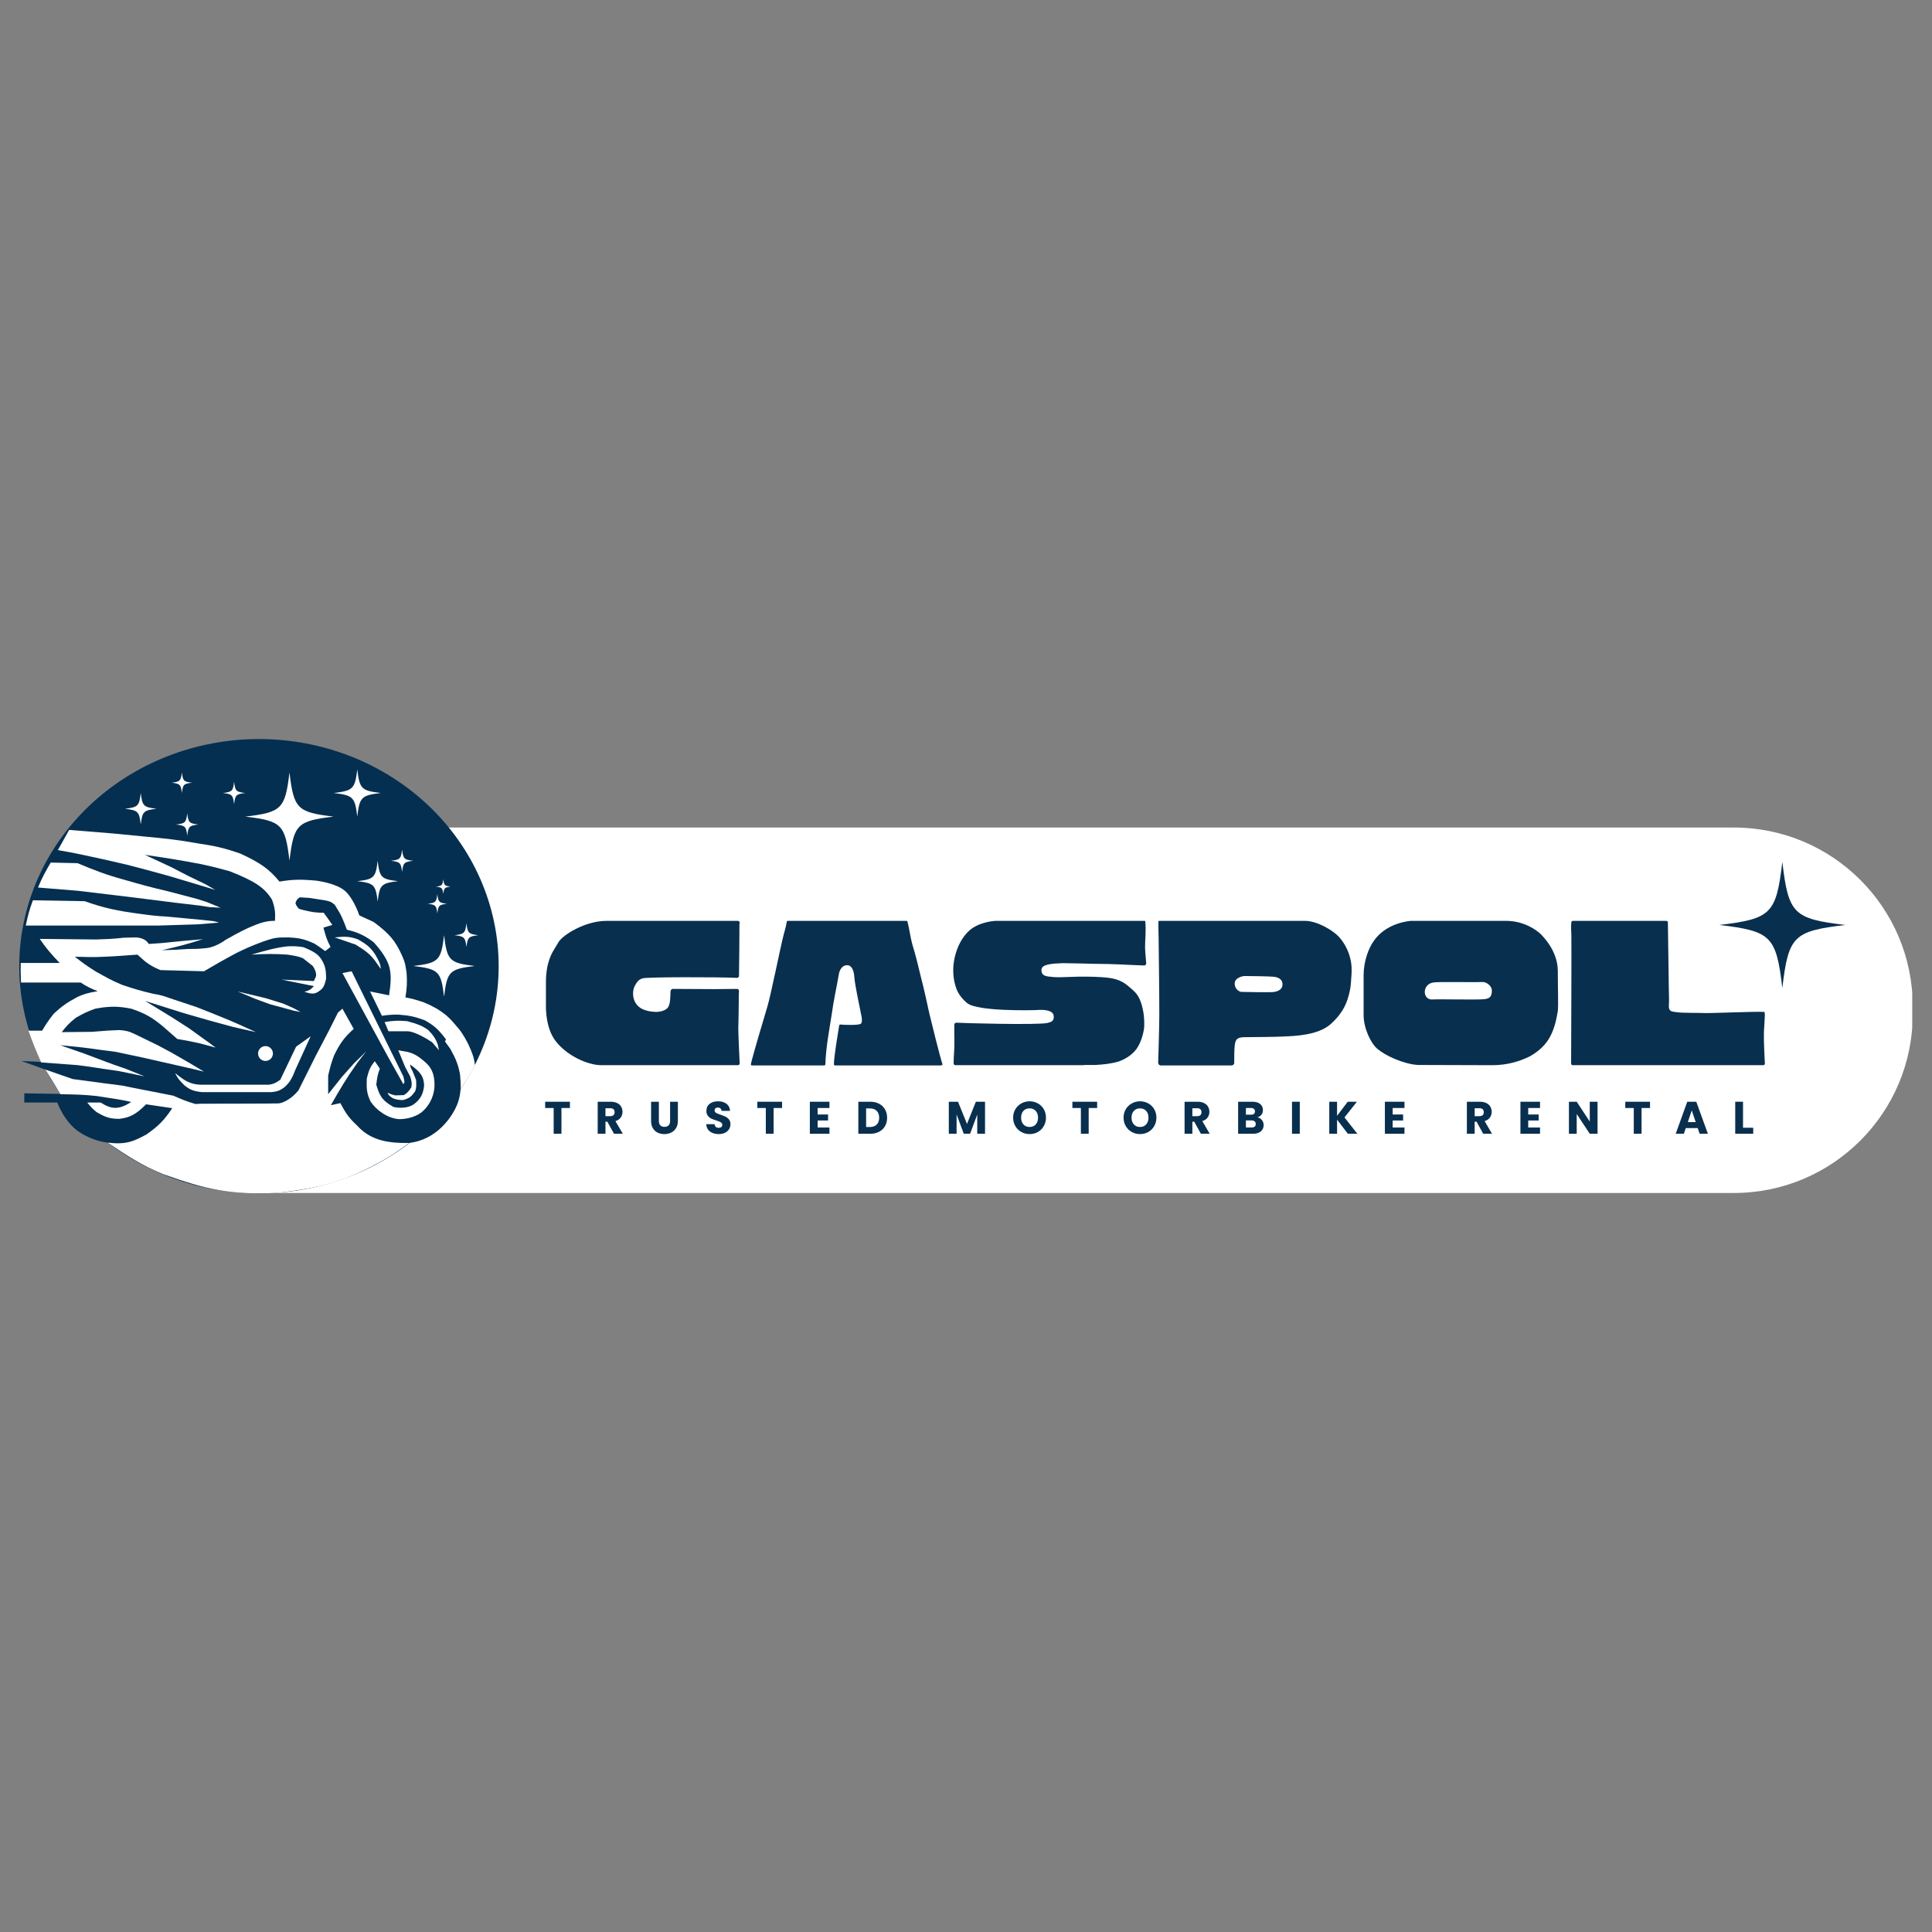 <svg xmlns="http://www.w3.org/2000/svg" xmlns:xlink="http://www.w3.org/1999/xlink" width="1080" zoomAndPan="magnify" viewBox="0 0 810 810" height="1080" preserveAspectRatio="xMidYMid meet" version="1.0"><rect x="0" y="0" width="810" height="810" fill="#808080" stroke="none"/><defs><g/><clipPath id="14d82f4680"><path d="M 43.449 346.949 L 802 346.949 L 802 500.16 L 43.449 500.16 Z M 43.449 346.949 " clip-rule="nonzero"/></clipPath><clipPath id="87d605954d"><path d="M 118.449 346.949 L 726.93 346.949 C 768.352 346.949 801.93 380.527 801.93 421.949 L 801.93 425.16 C 801.93 466.578 768.352 500.16 726.93 500.16 L 118.449 500.16 C 77.027 500.16 43.449 466.578 43.449 425.16 L 43.449 421.949 C 43.449 380.527 77.027 346.949 118.449 346.949 Z M 118.449 346.949 " clip-rule="nonzero"/></clipPath><clipPath id="98c9f9ea21"><path d="M 720.824 361.371 L 774 361.371 L 774 414.602 L 720.824 414.602 Z M 720.824 361.371 " clip-rule="nonzero"/></clipPath><clipPath id="228f39bdd1"><path d="M 8.07 309.84 L 209.07 309.84 L 209.07 500.34 L 8.07 500.34 Z M 8.07 309.84 " clip-rule="nonzero"/></clipPath><clipPath id="54b6543ca6"><path d="M 8.07 376 L 194 376 L 194 480 L 8.07 480 Z M 8.07 376 " clip-rule="nonzero"/></clipPath><clipPath id="ad25be12a8"><path d="M 8.07 347 L 200 347 L 200 457 L 8.07 457 Z M 8.07 347 " clip-rule="nonzero"/></clipPath><clipPath id="55b2fc3418"><path d="M 10 361 L 172 361 L 172 500.34 L 10 500.34 Z M 10 361 " clip-rule="nonzero"/></clipPath><clipPath id="ba7eea355f"><path d="M 102.844 323.844 L 139.594 323.844 L 139.594 360.594 L 102.844 360.594 Z M 102.844 323.844 " clip-rule="nonzero"/></clipPath><clipPath id="982cd69c9c"><path d="M 139.895 322.574 L 159.395 322.574 L 159.395 342.074 L 139.895 342.074 Z M 139.895 322.574 " clip-rule="nonzero"/></clipPath><clipPath id="a8573b8a94"><path d="M 52.41 332.473 L 65.91 332.473 L 65.91 345.973 L 52.41 345.973 Z M 52.41 332.473 " clip-rule="nonzero"/></clipPath><clipPath id="13753568a7"><path d="M 71.938 323.844 L 80.938 323.844 L 80.938 332.844 L 71.938 332.844 Z M 71.938 323.844 " clip-rule="nonzero"/></clipPath><clipPath id="47705065de"><path d="M 73.812 340.988 L 83.562 340.988 L 83.562 350.738 L 73.812 350.738 Z M 73.812 340.988 " clip-rule="nonzero"/></clipPath><clipPath id="1b5c82d9d7"><path d="M 93.449 327.773 L 103 327.773 L 103 337.523 L 93.449 337.523 Z M 93.449 327.773 " clip-rule="nonzero"/></clipPath><clipPath id="1e89b7162e"><path d="M 149.793 360.895 L 167 360.895 L 167 378 L 149.793 378 Z M 149.793 360.895 " clip-rule="nonzero"/></clipPath><clipPath id="b2e2accd0b"><path d="M 163.887 356.199 L 173.637 356.199 L 173.637 365.949 L 163.887 365.949 Z M 163.887 356.199 " clip-rule="nonzero"/></clipPath><clipPath id="7a76f5a6d3"><path d="M 179.312 374.859 L 187.562 374.859 L 187.562 383 L 179.312 383 Z M 179.312 374.859 " clip-rule="nonzero"/></clipPath><clipPath id="edcd6db9c0"><path d="M 182.715 368.598 L 188.715 368.598 L 188.715 374.598 L 182.715 374.598 Z M 182.715 368.598 " clip-rule="nonzero"/></clipPath><clipPath id="ecdaba1e2a"><path d="M 173.277 392.094 L 198.777 392.094 L 198.777 417.594 L 173.277 417.594 Z M 173.277 392.094 " clip-rule="nonzero"/></clipPath><clipPath id="c5246fc666"><path d="M 190.543 387.074 L 200.293 387.074 L 200.293 396.824 L 190.543 396.824 Z M 190.543 387.074 " clip-rule="nonzero"/></clipPath></defs><g clip-path="url(#14d82f4680)"><g clip-path="url(#87d605954d)"><path fill="#ffffff" d="M 43.449 346.949 L 801.715 346.949 L 801.715 500.16 L 43.449 500.16 Z M 43.449 346.949 " fill-opacity="1" fill-rule="nonzero"/></g></g><g fill="#092f4e" fill-opacity="1"><g transform="translate(226.476, 446.589)"><g><path d="M 83.059 -15.223 C 83.152 -20.234 83.25 -22.258 83.25 -27.27 C 83.25 -28.52 83.25 -29.871 83.348 -31.219 C 83.348 -31.605 82.961 -31.988 82.48 -31.988 C 82.191 -31.988 76.023 -31.895 73.23 -31.895 C 70.723 -31.895 55.887 -31.988 55.5 -31.988 C 54.73 -31.797 54.633 -31.121 54.633 -30.641 C 54.535 -28.715 54.633 -25.535 53.477 -24.09 C 52.801 -23.316 51.164 -22.258 48.176 -22.355 C 44.613 -22.547 40.949 -23.512 39.504 -27.074 C 38.734 -28.906 38.734 -31.316 39.602 -33.145 C 40.469 -34.785 41.238 -35.941 42.973 -36.422 C 44.902 -37 74.387 -37 82.574 -36.613 C 82.961 -36.613 83.348 -37 83.348 -37.387 C 83.441 -44.707 83.539 -51.934 83.539 -59.16 C 83.539 -59.258 83.637 -59.355 83.637 -59.449 L 83.637 -59.738 C 83.637 -60.223 83.25 -60.512 82.77 -60.512 L 27.941 -60.512 C 27.848 -60.512 27.848 -60.512 27.848 -60.512 C 18.691 -60.512 9.441 -54.535 7.707 -51.645 C 5.59 -47.984 4.527 -46.926 3.371 -42.781 C 2.891 -41.336 2.41 -38.059 2.41 -35.168 L 2.41 -23.895 C 2.41 -23.801 2.41 -23.801 2.41 -23.703 C 2.504 -23.027 2.41 -15.707 6.262 -10.406 C 10.793 -4.238 19.656 0 25.727 0 L 82.863 0 C 83.25 0 83.637 -0.289 83.637 -0.77 C 83.637 -0.77 83.059 -12.816 83.059 -15.223 Z M 83.059 -15.223 "/></g></g></g><g fill="#092f4e" fill-opacity="1"><g transform="translate(312.903, 446.589)"><g><path d="M 81.805 0 C 82.094 0 82.383 -0.289 82.191 -0.578 C 81.418 -2.602 77.371 -18.887 76.793 -21.391 C 75.637 -26.594 74.578 -31.699 73.23 -36.809 C 71.977 -42.012 71.109 -45.672 69.566 -50.777 C 68.797 -53.477 68.316 -57.426 67.543 -60.223 C 67.543 -60.414 67.352 -60.512 67.16 -60.512 L 17.441 -60.512 C 17.152 -60.512 16.957 -60.414 16.957 -60.125 C 16.668 -58.391 16.188 -56.656 15.707 -54.922 C 14.355 -49.91 10.309 -29.387 8.77 -24.379 C 7.227 -19.367 2.891 -4.527 2.312 -2.121 C 2.215 -1.637 2.023 -1.059 1.926 -0.48 C 1.832 -0.191 2.023 0.098 2.312 0.098 L 32.664 0.098 C 32.953 0.098 33.145 -0.191 33.145 -0.387 C 33.34 -7.324 34.688 -14.164 35.746 -21.004 C 36.711 -27.848 37.578 -31.219 38.832 -38.348 C 39.023 -39.41 39.891 -42.012 42.395 -41.914 C 44.227 -41.816 45.094 -39.699 45.285 -36.902 C 45.574 -33.242 47.406 -25.051 47.695 -23.414 C 47.887 -21.969 49.043 -18.5 48.082 -17.441 C 47.215 -16.574 40.082 -16.957 39.41 -17.055 C 39.215 -17.055 38.926 -16.863 38.926 -16.668 C 38.348 -13.008 36.809 -4.047 36.711 -0.387 C 36.711 -0.191 36.902 0.098 37.191 0.098 L 81.805 0.098 Z M 81.805 0 "/></g></g></g><g fill="#092f4e" fill-opacity="1"><g transform="translate(397.305, 446.589)"><g><path d="M 82.672 -60.512 L 20.332 -60.512 C 18.98 -60.512 14.164 -59.934 10.598 -57.621 C 7.418 -55.598 5.395 -51.84 4.723 -50.395 C 2.121 -44.707 1.543 -38.156 3.566 -32.375 C 4.238 -30.254 5.879 -27.941 8.191 -26.016 C 12.719 -22.449 35.652 -23.027 37.387 -23.125 C 40.758 -23.414 44.035 -22.934 44.418 -20.91 C 44.902 -18.402 43.07 -18.02 41.914 -17.73 C 38.348 -16.766 5.781 -17.633 3.66 -17.824 C 3.18 -17.824 2.793 -17.441 2.793 -16.957 C 2.699 -13.105 2.988 -9.25 2.699 -5.395 C 2.602 -3.855 2.504 -2.312 2.504 -0.77 C 2.504 -0.289 2.891 0 3.277 0 L 56.754 0 C 56.848 0 56.945 0 57.043 0 C 57.137 0 57.332 -0.098 57.523 -0.098 C 58.969 -0.098 60.512 -0.098 61.957 -0.098 C 65.328 -0.289 68.316 -0.578 71.688 -1.543 C 73.133 -2.023 76.891 -3.66 79.203 -6.84 C 81.516 -10.117 82.285 -14.742 82.383 -15.707 C 82.574 -19.465 82.191 -23.027 80.938 -26.594 C 79.684 -29.965 78.336 -30.93 75.637 -33.242 C 72.363 -36.035 68.988 -36.613 64.652 -36.902 C 60.512 -37.191 55.309 -37.191 51.066 -37 C 47.504 -36.902 45.48 -36.711 42.105 -37.191 C 41.145 -37.387 39.312 -37.578 39.312 -39.891 C 39.312 -42.301 43.359 -42.59 48.176 -42.781 C 51.453 -42.781 56.754 -42.59 62.148 -42.492 C 69.953 -42.492 75.832 -42.012 82.383 -41.816 C 82.863 -41.816 83.25 -42.203 83.25 -42.684 C 83.152 -44.227 82.77 -47.887 82.77 -49.43 C 82.77 -52.996 83.25 -55.98 82.863 -60.316 C 82.863 -60.414 82.77 -60.414 82.672 -60.512 Z M 82.672 -60.512 "/></g></g></g><g fill="#092f4e" fill-opacity="1"><g transform="translate(482.961, 446.589)"><g><path d="M 83.539 -42.781 C 82.961 -46.828 81.129 -50.777 78.434 -53.766 C 76.121 -56.367 69.375 -60.512 64.172 -60.512 L 3.082 -60.512 C 2.793 -60.512 2.699 -60.316 2.699 -60.223 C 2.699 -58.004 2.699 -55.887 2.793 -53.668 C 2.891 -42.781 3.082 -31.988 3.082 -21.102 C 3.082 -15.707 2.602 -1.059 2.602 -1.059 C 2.602 -0.48 3.082 0.098 3.66 0.098 L 33.434 0.098 C 34.012 0.098 34.59 -0.48 34.496 -1.156 C 34.496 -3.277 34.496 -6.457 34.688 -8.094 C 34.977 -10.887 35.652 -11.754 39.121 -11.754 C 41.723 -11.754 52.609 -11.852 55.402 -12.043 C 59.547 -12.238 69.664 -12.43 75.059 -17.344 C 80.551 -22.355 81.805 -26.594 82.672 -29.965 C 83.25 -32.086 83.441 -34.207 83.539 -36.324 C 83.73 -38.445 83.828 -40.66 83.539 -42.781 Z M 50.586 -30.641 C 48.852 -30.543 39.793 -30.641 37.387 -30.738 C 36.711 -30.832 34.688 -31.797 34.688 -34.207 C 34.688 -36.613 37.77 -37.289 38.637 -37.387 C 40.371 -37.387 48.754 -37.289 50.777 -37.098 C 51.355 -37.098 54.73 -36.809 54.73 -33.918 C 54.73 -31.027 51.453 -30.738 50.586 -30.641 Z M 50.586 -30.641 "/></g></g></g><g fill="#092f4e" fill-opacity="1"><g transform="translate(569.194, 446.589)"><g><path d="M 76.602 -55.113 C 75.348 -56.27 70.145 -60.512 62.246 -60.512 C 52.801 -60.512 22.449 -60.512 22.258 -60.512 C 16.09 -59.836 10.215 -57.137 6.648 -51.934 C 4.625 -49.043 2.504 -43.648 2.504 -37.578 L 2.504 -21.102 C 2.504 -15.418 5.492 -9.25 8.285 -6.84 C 11.562 -4.047 19.176 -0.48 25.246 -0.098 C 25.727 -0.098 56.078 0 56.465 0 C 62.918 0 68.219 -1.734 72.074 -3.66 C 75.254 -5.395 78.145 -7.805 80.07 -10.887 C 82.285 -14.453 83.25 -18.598 83.926 -22.645 C 84.215 -25.051 83.926 -32.277 83.926 -39.504 C 83.926 -48.082 77.371 -54.344 76.602 -55.113 Z M 52.707 -27.652 C 49.527 -27.363 34.012 -27.75 31.508 -27.559 C 27.074 -27.172 26.883 -34.012 31.797 -34.688 C 34.977 -35.074 47.117 -34.688 52.32 -34.879 C 54.055 -34.977 56.27 -33.145 56.27 -31.41 C 56.27 -29.098 55.789 -27.848 52.707 -27.652 Z M 52.707 -27.652 "/></g></g></g><g fill="#092f4e" fill-opacity="1"><g transform="translate(656.006, 446.589)"><g><path d="M 83.539 -9.637 C 83.539 -11.66 83.441 -13.684 83.637 -15.707 C 83.73 -17.055 83.926 -21.004 83.926 -21.004 C 83.926 -21.391 83.828 -21.777 83.828 -22.16 C 83.828 -22.258 83.637 -22.355 83.539 -22.355 C 79.105 -22.547 62.246 -21.777 58.777 -21.871 C 56.27 -21.969 50.008 -21.871 47.504 -22.16 C 45.574 -22.449 44.613 -22.355 44.035 -23.223 C 43.359 -24.09 43.84 -26.016 43.746 -27.652 C 43.648 -29.195 43.359 -55.789 43.262 -59.836 C 43.262 -60.223 42.973 -60.512 42.59 -60.512 L 3.469 -60.512 C 3.082 -60.512 2.793 -60.316 2.793 -59.934 C 2.602 -58.102 2.699 -56.27 2.793 -54.441 C 2.891 -52.223 2.699 -2.602 2.699 -2.602 C 2.699 -2.504 2.699 -2.41 2.699 -2.312 C 2.699 -2.215 2.699 -2.215 2.699 -2.121 L 2.699 -0.676 C 2.699 -0.289 2.988 0 3.371 0 L 83.25 0 C 83.637 0 83.926 -0.289 83.926 -0.676 C 83.926 -0.676 83.539 -7.996 83.539 -9.637 Z M 83.539 -9.637 "/></g></g></g><g fill="#092f4e" fill-opacity="1"><g transform="translate(228.108, 475.331)"><g><path d="M 10.828 -13.422 L 10.828 -10.797 L 7.281 -10.797 L 7.281 0 L 4.016 0 L 4.016 -10.797 L 0.453 -10.797 L 0.453 -13.422 Z M 10.828 -13.422 "/></g></g></g><g fill="#092f4e" fill-opacity="1"><g transform="translate(249.395, 475.331)"><g><path d="M 8.031 0 L 5.234 -5.062 L 4.453 -5.062 L 4.453 0 L 1.188 0 L 1.188 -13.422 L 6.672 -13.422 C 7.723 -13.422 8.617 -13.234 9.359 -12.859 C 10.109 -12.492 10.664 -11.988 11.031 -11.344 C 11.406 -10.695 11.594 -9.977 11.594 -9.188 C 11.594 -8.301 11.344 -7.504 10.844 -6.797 C 10.344 -6.098 9.602 -5.602 8.625 -5.312 L 11.719 0 Z M 4.453 -7.375 L 6.484 -7.375 C 7.078 -7.375 7.523 -7.52 7.828 -7.812 C 8.129 -8.102 8.281 -8.52 8.281 -9.062 C 8.281 -9.57 8.129 -9.973 7.828 -10.266 C 7.523 -10.555 7.078 -10.703 6.484 -10.703 L 4.453 -10.703 Z M 4.453 -7.375 "/></g></g></g><g fill="#092f4e" fill-opacity="1"><g transform="translate(271.847, 475.331)"><g><path d="M 4.391 -13.422 L 4.391 -5.391 C 4.391 -4.586 4.586 -3.969 4.984 -3.531 C 5.379 -3.102 5.957 -2.891 6.719 -2.891 C 7.488 -2.891 8.078 -3.102 8.484 -3.531 C 8.891 -3.969 9.094 -4.586 9.094 -5.391 L 9.094 -13.422 L 12.359 -13.422 L 12.359 -5.406 C 12.359 -4.207 12.102 -3.191 11.594 -2.359 C 11.082 -1.535 10.395 -0.91 9.531 -0.484 C 8.676 -0.066 7.723 0.141 6.672 0.141 C 5.609 0.141 4.66 -0.066 3.828 -0.484 C 2.992 -0.898 2.332 -1.523 1.844 -2.359 C 1.363 -3.191 1.125 -4.207 1.125 -5.406 L 1.125 -13.422 Z M 4.391 -13.422 "/></g></g></g><g fill="#092f4e" fill-opacity="1"><g transform="translate(295.311, 475.331)"><g><path d="M 6.031 0.141 C 5.051 0.141 4.172 -0.02 3.391 -0.344 C 2.617 -0.664 2 -1.133 1.531 -1.75 C 1.07 -2.375 0.828 -3.129 0.797 -4.016 L 4.281 -4.016 C 4.332 -3.516 4.504 -3.133 4.797 -2.875 C 5.086 -2.613 5.469 -2.484 5.938 -2.484 C 6.426 -2.484 6.812 -2.594 7.094 -2.812 C 7.375 -3.039 7.516 -3.352 7.516 -3.75 C 7.516 -4.082 7.398 -4.352 7.172 -4.562 C 6.953 -4.781 6.676 -4.957 6.344 -5.094 C 6.02 -5.238 5.562 -5.398 4.969 -5.578 C 4.102 -5.848 3.395 -6.113 2.844 -6.375 C 2.301 -6.645 1.832 -7.039 1.438 -7.562 C 1.039 -8.082 0.844 -8.766 0.844 -9.609 C 0.844 -10.859 1.289 -11.836 2.188 -12.547 C 3.094 -13.254 4.273 -13.609 5.734 -13.609 C 7.211 -13.609 8.398 -13.254 9.297 -12.547 C 10.203 -11.836 10.691 -10.852 10.766 -9.594 L 7.219 -9.594 C 7.195 -10.031 7.039 -10.367 6.75 -10.609 C 6.457 -10.859 6.082 -10.984 5.625 -10.984 C 5.227 -10.984 4.906 -10.879 4.656 -10.672 C 4.414 -10.461 4.297 -10.16 4.297 -9.766 C 4.297 -9.328 4.5 -8.988 4.906 -8.75 C 5.312 -8.508 5.953 -8.25 6.828 -7.969 C 7.691 -7.676 8.395 -7.395 8.938 -7.125 C 9.477 -6.852 9.945 -6.461 10.344 -5.953 C 10.738 -5.453 10.938 -4.801 10.938 -4 C 10.938 -3.227 10.738 -2.531 10.344 -1.906 C 9.957 -1.281 9.395 -0.781 8.656 -0.406 C 7.914 -0.039 7.039 0.141 6.031 0.141 Z M 6.031 0.141 "/></g></g></g><g fill="#092f4e" fill-opacity="1"><g transform="translate(317.057, 475.331)"><g><path d="M 10.828 -13.422 L 10.828 -10.797 L 7.281 -10.797 L 7.281 0 L 4.016 0 L 4.016 -10.797 L 0.453 -10.797 L 0.453 -13.422 Z M 10.828 -13.422 "/></g></g></g><g fill="#092f4e" fill-opacity="1"><g transform="translate(338.343, 475.331)"><g><path d="M 4.453 -10.797 L 4.453 -8.078 L 8.828 -8.078 L 8.828 -5.562 L 4.453 -5.562 L 4.453 -2.625 L 9.406 -2.625 L 9.406 0 L 1.188 0 L 1.188 -13.422 L 9.406 -13.422 L 9.406 -10.797 Z M 4.453 -10.797 "/></g></g></g><g fill="#092f4e" fill-opacity="1"><g transform="translate(358.674, 475.331)"><g><path d="M 6.203 -13.422 C 7.617 -13.422 8.852 -13.141 9.906 -12.578 C 10.969 -12.016 11.789 -11.223 12.375 -10.203 C 12.957 -9.191 13.25 -8.023 13.25 -6.703 C 13.25 -5.391 12.957 -4.223 12.375 -3.203 C 11.789 -2.191 10.969 -1.406 9.906 -0.844 C 8.844 -0.281 7.609 0 6.203 0 L 1.188 0 L 1.188 -13.422 Z M 6 -2.828 C 7.238 -2.828 8.203 -3.164 8.891 -3.844 C 9.578 -4.52 9.922 -5.473 9.922 -6.703 C 9.922 -7.941 9.578 -8.906 8.891 -9.594 C 8.203 -10.281 7.238 -10.625 6 -10.625 L 4.453 -10.625 L 4.453 -2.828 Z M 6 -2.828 "/></g></g></g><g fill="#092f4e" fill-opacity="1"><g transform="translate(382.559, 475.331)"><g/></g></g><g fill="#092f4e" fill-opacity="1"><g transform="translate(396.605, 475.331)"><g><path d="M 16.375 -13.422 L 16.375 0 L 13.109 0 L 13.109 -8.047 L 10.109 0 L 7.469 0 L 4.453 -8.062 L 4.453 0 L 1.188 0 L 1.188 -13.422 L 5.047 -13.422 L 8.812 -4.125 L 12.531 -13.422 Z M 16.375 -13.422 "/></g></g></g><g fill="#092f4e" fill-opacity="1"><g transform="translate(424.139, 475.331)"><g><path d="M 7.531 0.141 C 6.27 0.141 5.113 -0.148 4.062 -0.734 C 3.008 -1.328 2.172 -2.148 1.547 -3.203 C 0.93 -4.254 0.625 -5.438 0.625 -6.75 C 0.625 -8.062 0.93 -9.238 1.547 -10.281 C 2.172 -11.32 3.008 -12.133 4.062 -12.719 C 5.113 -13.312 6.27 -13.609 7.531 -13.609 C 8.789 -13.609 9.945 -13.312 11 -12.719 C 12.051 -12.133 12.879 -11.32 13.484 -10.281 C 14.086 -9.238 14.391 -8.062 14.391 -6.75 C 14.391 -5.438 14.082 -4.254 13.469 -3.203 C 12.863 -2.148 12.035 -1.328 10.984 -0.734 C 9.941 -0.148 8.789 0.141 7.531 0.141 Z M 7.531 -2.844 C 8.602 -2.844 9.457 -3.195 10.094 -3.906 C 10.738 -4.625 11.062 -5.57 11.062 -6.75 C 11.062 -7.926 10.738 -8.867 10.094 -9.578 C 9.457 -10.285 8.602 -10.641 7.531 -10.641 C 6.445 -10.641 5.582 -10.289 4.938 -9.594 C 4.289 -8.895 3.969 -7.945 3.969 -6.75 C 3.969 -5.562 4.289 -4.613 4.938 -3.906 C 5.582 -3.195 6.445 -2.844 7.531 -2.844 Z M 7.531 -2.844 "/></g></g></g><g fill="#092f4e" fill-opacity="1"><g transform="translate(449.151, 475.331)"><g><path d="M 10.828 -13.422 L 10.828 -10.797 L 7.281 -10.797 L 7.281 0 L 4.016 0 L 4.016 -10.797 L 0.453 -10.797 L 0.453 -13.422 Z M 10.828 -13.422 "/></g></g></g><g fill="#092f4e" fill-opacity="1"><g transform="translate(470.438, 475.331)"><g><path d="M 7.531 0.141 C 6.27 0.141 5.113 -0.148 4.062 -0.734 C 3.008 -1.328 2.172 -2.148 1.547 -3.203 C 0.93 -4.254 0.625 -5.438 0.625 -6.75 C 0.625 -8.062 0.93 -9.238 1.547 -10.281 C 2.172 -11.32 3.008 -12.133 4.062 -12.719 C 5.113 -13.312 6.27 -13.609 7.531 -13.609 C 8.789 -13.609 9.945 -13.312 11 -12.719 C 12.051 -12.133 12.879 -11.32 13.484 -10.281 C 14.086 -9.238 14.391 -8.062 14.391 -6.75 C 14.391 -5.438 14.082 -4.254 13.469 -3.203 C 12.863 -2.148 12.035 -1.328 10.984 -0.734 C 9.941 -0.148 8.789 0.141 7.531 0.141 Z M 7.531 -2.844 C 8.602 -2.844 9.457 -3.195 10.094 -3.906 C 10.738 -4.625 11.062 -5.57 11.062 -6.75 C 11.062 -7.926 10.738 -8.867 10.094 -9.578 C 9.457 -10.285 8.602 -10.641 7.531 -10.641 C 6.445 -10.641 5.582 -10.289 4.938 -9.594 C 4.289 -8.895 3.969 -7.945 3.969 -6.75 C 3.969 -5.562 4.289 -4.613 4.938 -3.906 C 5.582 -3.195 6.445 -2.844 7.531 -2.844 Z M 7.531 -2.844 "/></g></g></g><g fill="#092f4e" fill-opacity="1"><g transform="translate(495.45, 475.331)"><g><path d="M 8.031 0 L 5.234 -5.062 L 4.453 -5.062 L 4.453 0 L 1.188 0 L 1.188 -13.422 L 6.672 -13.422 C 7.723 -13.422 8.617 -13.234 9.359 -12.859 C 10.109 -12.492 10.664 -11.988 11.031 -11.344 C 11.406 -10.695 11.594 -9.977 11.594 -9.188 C 11.594 -8.301 11.344 -7.504 10.844 -6.797 C 10.344 -6.098 9.602 -5.602 8.625 -5.312 L 11.719 0 Z M 4.453 -7.375 L 6.484 -7.375 C 7.078 -7.375 7.523 -7.52 7.828 -7.812 C 8.129 -8.102 8.281 -8.52 8.281 -9.062 C 8.281 -9.57 8.129 -9.973 7.828 -10.266 C 7.523 -10.555 7.078 -10.703 6.484 -10.703 L 4.453 -10.703 Z M 4.453 -7.375 "/></g></g></g><g fill="#092f4e" fill-opacity="1"><g transform="translate(517.902, 475.331)"><g><path d="M 9.312 -6.875 C 10.082 -6.707 10.703 -6.32 11.172 -5.719 C 11.648 -5.113 11.891 -4.426 11.891 -3.656 C 11.891 -2.531 11.492 -1.641 10.703 -0.984 C 9.922 -0.328 8.832 0 7.438 0 L 1.188 0 L 1.188 -13.422 L 7.219 -13.422 C 8.582 -13.422 9.648 -13.109 10.422 -12.484 C 11.191 -11.859 11.578 -11.008 11.578 -9.938 C 11.578 -9.145 11.367 -8.488 10.953 -7.969 C 10.547 -7.445 10 -7.082 9.312 -6.875 Z M 4.453 -7.984 L 6.594 -7.984 C 7.125 -7.984 7.531 -8.098 7.812 -8.328 C 8.102 -8.566 8.25 -8.914 8.25 -9.375 C 8.25 -9.844 8.102 -10.195 7.812 -10.438 C 7.531 -10.676 7.125 -10.797 6.594 -10.797 L 4.453 -10.797 Z M 6.859 -2.641 C 7.41 -2.641 7.832 -2.758 8.125 -3 C 8.426 -3.25 8.578 -3.613 8.578 -4.094 C 8.578 -4.562 8.422 -4.926 8.109 -5.188 C 7.797 -5.457 7.367 -5.594 6.828 -5.594 L 4.453 -5.594 L 4.453 -2.641 Z M 6.859 -2.641 "/></g></g></g><g fill="#092f4e" fill-opacity="1"><g transform="translate(540.488, 475.331)"><g><path d="M 4.453 -13.422 L 4.453 0 L 1.188 0 L 1.188 -13.422 Z M 4.453 -13.422 "/></g></g></g><g fill="#092f4e" fill-opacity="1"><g transform="translate(556.119, 475.331)"><g><path d="M 8.969 0 L 4.453 -5.922 L 4.453 0 L 1.188 0 L 1.188 -13.422 L 4.453 -13.422 L 4.453 -7.531 L 8.922 -13.422 L 12.766 -13.422 L 7.562 -6.844 L 12.953 0 Z M 8.969 0 "/></g></g></g><g fill="#092f4e" fill-opacity="1"><g transform="translate(579.431, 475.331)"><g><path d="M 4.453 -10.797 L 4.453 -8.078 L 8.828 -8.078 L 8.828 -5.562 L 4.453 -5.562 L 4.453 -2.625 L 9.406 -2.625 L 9.406 0 L 1.188 0 L 1.188 -13.422 L 9.406 -13.422 L 9.406 -10.797 Z M 4.453 -10.797 "/></g></g></g><g fill="#092f4e" fill-opacity="1"><g transform="translate(599.762, 475.331)"><g/></g></g><g fill="#092f4e" fill-opacity="1"><g transform="translate(613.807, 475.331)"><g><path d="M 8.031 0 L 5.234 -5.062 L 4.453 -5.062 L 4.453 0 L 1.188 0 L 1.188 -13.422 L 6.672 -13.422 C 7.723 -13.422 8.617 -13.234 9.359 -12.859 C 10.109 -12.492 10.664 -11.988 11.031 -11.344 C 11.406 -10.695 11.594 -9.977 11.594 -9.188 C 11.594 -8.301 11.344 -7.504 10.844 -6.797 C 10.344 -6.098 9.602 -5.602 8.625 -5.312 L 11.719 0 Z M 4.453 -7.375 L 6.484 -7.375 C 7.078 -7.375 7.523 -7.52 7.828 -7.812 C 8.129 -8.102 8.281 -8.52 8.281 -9.062 C 8.281 -9.57 8.129 -9.973 7.828 -10.266 C 7.523 -10.555 7.078 -10.703 6.484 -10.703 L 4.453 -10.703 Z M 4.453 -7.375 "/></g></g></g><g fill="#092f4e" fill-opacity="1"><g transform="translate(636.259, 475.331)"><g><path d="M 4.453 -10.797 L 4.453 -8.078 L 8.828 -8.078 L 8.828 -5.562 L 4.453 -5.562 L 4.453 -2.625 L 9.406 -2.625 L 9.406 0 L 1.188 0 L 1.188 -13.422 L 9.406 -13.422 L 9.406 -10.797 Z M 4.453 -10.797 "/></g></g></g><g fill="#092f4e" fill-opacity="1"><g transform="translate(656.591, 475.331)"><g><path d="M 13.188 0 L 9.922 0 L 4.453 -8.281 L 4.453 0 L 1.188 0 L 1.188 -13.422 L 4.453 -13.422 L 9.922 -5.109 L 9.922 -13.422 L 13.188 -13.422 Z M 13.188 0 "/></g></g></g><g fill="#092f4e" fill-opacity="1"><g transform="translate(680.953, 475.331)"><g><path d="M 10.828 -13.422 L 10.828 -10.797 L 7.281 -10.797 L 7.281 0 L 4.016 0 L 4.016 -10.797 L 0.453 -10.797 L 0.453 -13.422 Z M 10.828 -13.422 "/></g></g></g><g fill="#092f4e" fill-opacity="1"><g transform="translate(702.24, 475.331)"><g><path d="M 9.531 -2.375 L 4.531 -2.375 L 3.719 0 L 0.312 0 L 5.156 -13.422 L 8.938 -13.422 L 13.797 0 L 10.344 0 Z M 8.688 -4.891 L 7.031 -9.797 L 5.391 -4.891 Z M 8.688 -4.891 "/></g></g></g><g fill="#092f4e" fill-opacity="1"><g transform="translate(726.316, 475.331)"><g><path d="M 4.453 -2.516 L 8.734 -2.516 L 8.734 0 L 1.188 0 L 1.188 -13.422 L 4.453 -13.422 Z M 4.453 -2.516 "/></g></g></g><g clip-path="url(#98c9f9ea21)"><path fill="#092f4e" d="M 747.25 361.371 C 744.672 383.133 742.586 385.223 720.824 387.797 C 720.867 387.801 720.914 387.809 720.957 387.812 C 742.594 390.383 744.68 392.508 747.25 414.223 C 749.824 392.461 751.91 390.371 773.676 387.797 C 751.91 385.223 749.824 383.133 747.25 361.371 Z M 747.25 361.371 " fill-opacity="1" fill-rule="nonzero"/></g><g clip-path="url(#228f39bdd1)"><path fill="#052f50" d="M 209.07 405.09 C 209.07 406.652 209.031 408.207 208.949 409.766 C 208.867 411.32 208.746 412.875 208.586 414.426 C 208.426 415.98 208.223 417.523 207.984 419.066 C 207.742 420.609 207.461 422.145 207.141 423.672 C 206.816 425.203 206.457 426.723 206.059 428.234 C 205.66 429.746 205.219 431.25 204.742 432.742 C 204.266 434.23 203.75 435.711 203.195 437.18 C 202.641 438.648 202.051 440.102 201.422 441.539 C 200.789 442.98 200.125 444.406 199.422 445.816 C 198.719 447.223 197.98 448.617 197.203 449.992 C 196.43 451.367 195.617 452.723 194.773 454.059 C 193.926 455.395 193.047 456.711 192.133 458.008 C 191.219 459.305 190.273 460.578 189.293 461.828 C 188.312 463.082 187.301 464.309 186.258 465.516 C 185.215 466.719 184.141 467.898 183.035 469.055 C 181.93 470.211 180.797 471.34 179.633 472.441 C 178.473 473.543 177.281 474.617 176.062 475.664 C 174.844 476.711 173.598 477.73 172.328 478.719 C 171.055 479.707 169.758 480.664 168.438 481.594 C 167.117 482.523 165.773 483.422 164.406 484.285 C 163.039 485.152 161.648 485.984 160.238 486.789 C 158.828 487.59 157.395 488.355 155.945 489.09 C 154.496 489.828 153.027 490.527 151.539 491.195 C 150.051 491.859 148.551 492.492 147.031 493.09 C 145.512 493.684 143.977 494.246 142.426 494.77 C 140.879 495.297 139.316 495.785 137.742 496.238 C 136.172 496.688 134.586 497.105 132.988 497.484 C 131.395 497.863 129.789 498.203 128.176 498.508 C 126.562 498.812 124.945 499.078 123.316 499.309 C 121.691 499.535 120.059 499.727 118.422 499.879 C 116.785 500.031 115.145 500.148 113.5 500.223 C 111.859 500.301 110.215 500.34 108.57 500.34 C 106.926 500.34 105.281 500.301 103.641 500.223 C 101.996 500.148 100.355 500.031 98.719 499.879 C 97.082 499.727 95.449 499.535 93.824 499.309 C 92.195 499.078 90.578 498.812 88.965 498.508 C 87.352 498.203 85.746 497.863 84.152 497.484 C 82.555 497.105 80.969 496.688 79.398 496.238 C 77.824 495.785 76.262 495.297 74.711 494.77 C 73.164 494.246 71.629 493.684 70.109 493.09 C 68.59 492.492 67.086 491.859 65.602 491.195 C 64.113 490.527 62.645 489.828 61.195 489.09 C 59.746 488.355 58.312 487.59 56.902 486.789 C 55.492 485.984 54.102 485.152 52.734 484.285 C 51.367 483.422 50.023 482.523 48.703 481.594 C 47.383 480.664 46.086 479.707 44.812 478.719 C 43.543 477.73 42.297 476.711 41.078 475.664 C 39.859 474.617 38.668 473.543 37.508 472.441 C 36.344 471.34 35.211 470.211 34.105 469.055 C 33 467.898 31.926 466.719 30.883 465.516 C 29.84 464.309 28.828 463.082 27.848 461.828 C 26.867 460.578 25.922 459.305 25.008 458.008 C 24.094 456.711 23.215 455.395 22.367 454.059 C 21.523 452.723 20.711 451.367 19.938 449.992 C 19.16 448.617 18.422 447.223 17.719 445.816 C 17.016 444.406 16.352 442.98 15.719 441.539 C 15.09 440.102 14.5 438.648 13.945 437.18 C 13.391 435.711 12.875 434.23 12.398 432.742 C 11.922 431.25 11.48 429.746 11.082 428.234 C 10.684 426.723 10.32 425.203 10 423.672 C 9.68 422.145 9.398 420.609 9.156 419.066 C 8.918 417.523 8.715 415.98 8.555 414.426 C 8.395 412.875 8.273 411.32 8.191 409.766 C 8.109 408.207 8.07 406.652 8.07 405.09 C 8.07 403.531 8.109 401.977 8.191 400.418 C 8.273 398.859 8.395 397.309 8.555 395.754 C 8.715 394.203 8.918 392.656 9.156 391.117 C 9.398 389.574 9.68 388.039 10 386.512 C 10.32 384.98 10.684 383.461 11.082 381.949 C 11.48 380.438 11.922 378.934 12.398 377.441 C 12.875 375.953 13.391 374.473 13.945 373.004 C 14.5 371.535 15.09 370.082 15.719 368.641 C 16.352 367.203 17.016 365.777 17.719 364.367 C 18.422 362.961 19.16 361.566 19.938 360.191 C 20.711 358.816 21.523 357.461 22.367 356.125 C 23.215 354.789 24.094 353.473 25.008 352.176 C 25.922 350.879 26.867 349.605 27.848 348.352 C 28.828 347.102 29.84 345.871 30.883 344.668 C 31.926 343.461 33 342.281 34.105 341.129 C 35.211 339.973 36.344 338.844 37.508 337.742 C 38.668 336.641 39.859 335.566 41.078 334.52 C 42.297 333.473 43.543 332.453 44.812 331.465 C 46.086 330.477 47.383 329.516 48.703 328.59 C 50.023 327.66 51.367 326.762 52.734 325.898 C 54.102 325.031 55.492 324.195 56.902 323.395 C 58.312 322.594 59.746 321.828 61.195 321.09 C 62.645 320.355 64.113 319.656 65.602 318.988 C 67.086 318.324 68.59 317.691 70.109 317.094 C 71.629 316.5 73.164 315.938 74.711 315.414 C 76.262 314.887 77.824 314.398 79.398 313.945 C 80.969 313.492 82.555 313.078 84.152 312.699 C 85.746 312.32 87.352 311.98 88.965 311.676 C 90.578 311.371 92.195 311.105 93.824 310.875 C 95.449 310.648 97.082 310.457 98.719 310.305 C 100.355 310.152 101.996 310.035 103.641 309.961 C 105.281 309.883 106.926 309.844 108.57 309.844 C 110.215 309.844 111.859 309.883 113.5 309.961 C 115.145 310.035 116.785 310.152 118.422 310.305 C 120.059 310.457 121.691 310.648 123.316 310.875 C 124.945 311.105 126.562 311.371 128.176 311.676 C 129.789 311.98 131.395 312.32 132.988 312.699 C 134.586 313.078 136.172 313.492 137.742 313.945 C 139.316 314.398 140.879 314.887 142.426 315.414 C 143.977 315.938 145.512 316.5 147.031 317.094 C 148.551 317.691 150.051 318.324 151.539 318.988 C 153.027 319.656 154.496 320.355 155.945 321.09 C 157.395 321.828 158.828 322.594 160.238 323.395 C 161.648 324.195 163.039 325.031 164.406 325.898 C 165.773 326.762 167.117 327.66 168.438 328.59 C 169.758 329.516 171.055 330.477 172.328 331.465 C 173.598 332.453 174.844 333.473 176.062 334.52 C 177.281 335.566 178.473 336.641 179.633 337.742 C 180.797 338.844 181.93 339.973 183.035 341.129 C 184.141 342.281 185.215 343.461 186.258 344.668 C 187.301 345.871 188.312 347.102 189.293 348.352 C 190.273 349.605 191.219 350.879 192.133 352.176 C 193.047 353.473 193.926 354.789 194.773 356.125 C 195.617 357.461 196.43 358.816 197.203 360.191 C 197.98 361.566 198.719 362.961 199.422 364.367 C 200.125 365.777 200.789 367.203 201.422 368.641 C 202.051 370.082 202.641 371.535 203.195 373.004 C 203.75 374.473 204.266 375.953 204.742 377.441 C 205.219 378.934 205.66 380.438 206.059 381.949 C 206.457 383.461 206.816 384.98 207.141 386.512 C 207.461 388.039 207.742 389.574 207.984 391.117 C 208.223 392.656 208.426 394.203 208.586 395.754 C 208.746 397.309 208.867 398.859 208.949 400.418 C 209.031 401.977 209.07 403.531 209.07 405.09 Z M 209.07 405.09 " fill-opacity="1" fill-rule="nonzero"/></g><g clip-path="url(#54b6543ca6)"><path fill="#052f50" d="M 57.637 400.238 C 47.223 401.094 41.477 401.262 31.359 401.109 C 43.848 410.445 51.629 414.156 67.348 417.168 C 83.57 422.48 92.449 425.824 107.324 432.734 L 93.875 429.496 L 77.312 424.762 L 60.875 419.535 L 76.938 429.496 L 90.262 439.082 C 84.43 437.477 80.961 436.605 74.324 435.473 L 65.73 428.125 C 61.223 424.852 58.5 423.828 53.527 422.523 C 47.961 421.746 45.066 421.977 40.074 422.895 C 32.938 425.543 29.895 427.512 25.879 432.73 C 31.551 432.953 38.367 432.523 43.668 432.188 C 46.121 432.035 48.25 431.898 49.789 431.859 C 53.688 431.762 58.484 434.277 64.852 437.617 C 66.418 438.438 68.074 439.309 69.84 440.203 L 85.531 449.168 C 83.289 448.652 81.438 448.223 79.684 447.816 C 76.461 447.07 73.574 446.398 69.219 445.43 C 62.492 443.938 47.547 440.824 47.547 440.824 C 38.82 439.594 33.98 439.062 25.379 438.211 C 35.605 441.938 41.32 444.02 51.285 447.672 L 60.875 451.281 C 58.34 450.766 56.926 450.457 54.398 449.914 C 49.035 448.832 46.039 448.387 40.699 447.672 C 33.191 446.543 28.746 446 21.27 445.43 L 8.941 444.809 L 30.113 452.402 L 51.285 455.266 L 72.703 459.375 C 76.16 461.035 78.156 461.832 81.918 462.863 L 116.293 462.613 C 120.016 462.27 121.742 460.922 124.637 457.883 L 141.695 424.641 L 143.566 423.145 L 148.172 431.363 C 145.613 433.828 144.332 435.113 142.57 437.711 C 139.301 442.254 137.586 450.41 137.586 451.406 L 137.586 459.004 C 143.055 451.539 146.512 447.566 153.402 440.949 C 148.02 447.539 144.793 452.516 138.707 463.359 L 142.691 462.613 L 144.438 465.852 C 151.41 475.062 156.891 479.297 169.094 479.297 C 181.301 479.297 188.77 469.836 191.512 463.484 C 194.25 457.137 193.379 448.668 190.516 442.941 C 189.668 440.859 188.727 439.434 186.531 436.59 L 187.027 435.844 C 184.949 432.688 182.918 430.613 179.68 428.621 C 176.441 426.629 168.879 424.516 160.129 425.883 L 155.145 415.676 C 155.145 415.676 162.371 417.293 162.992 417.293 C 163.613 417.293 163.988 410.07 163.613 407.082 C 163.242 404.094 159.504 396.25 154.273 393.262 C 149.816 390.715 149.789 390.711 147.332 390.141 C 146.91 390.043 146.41 389.926 145.805 389.777 C 145.805 389.777 142.691 382.059 141.324 380.066 C 140.043 378.207 138.766 377.973 134.754 377.246 L 133.852 377.078 C 129.117 376.211 125.316 375.891 125.008 376.578 C 123.359 378.559 123.676 379.375 125.383 381.062 C 129.27 382.215 131.5 382.684 135.719 382.684 L 139.332 387.785 L 135.594 388.906 C 136.453 392.398 137.059 394.219 138.582 397 L 136.34 398.742 C 129.5 393.422 124.871 392.301 115.297 393.266 C 106.375 395.75 100.062 398.574 85.531 407.211 L 67.348 406.711 C 63.223 405.02 61.125 403.539 57.637 400.238 Z M 36.59 462.238 L 42.191 462.238 C 42.543 462.473 42.855 462.699 43.145 462.906 C 44.645 463.98 45.605 464.668 48.668 464.605 C 52.324 464.527 55.844 461.797 54.895 461.867 L 42.191 459.75 L 32.977 458.754 L 10.188 458.379 L 10.188 462.238 L 24.012 462.238 C 24.012 462.238 27 470.582 33.352 474.691 C 39.703 478.797 46.551 479.793 52.281 479.172 C 58.008 478.551 66.91 473.367 72.082 464.605 L 61.246 462.988 C 56.52 467.82 53.531 469.086 47.672 469.086 C 42.402 467.848 39.895 466.473 36.59 462.238 Z M 36.59 462.238 " fill-opacity="1" fill-rule="evenodd"/></g><g clip-path="url(#ad25be12a8)"><path fill="#ffffff" d="M 150.664 383.801 L 156.641 386.539 C 163.359 391.508 165.848 394.531 168.598 400.734 C 169.844 403.613 169.852 403.895 170.465 407.832 C 170.762 411.98 170.582 414.395 169.965 418.164 C 172.812 418.688 174.562 419.195 177.812 420.281 C 181.641 421.957 183.746 423.027 187.027 425.637 C 188.996 427.387 189.766 428.281 190.766 429.496 C 193.25 432.215 194.395 434.059 196.242 437.586 C 198.113 441.605 198.785 443.59 199.109 446.551 C 197.094 450.547 195.746 452.719 193.129 456.512 C 193.172 454.176 193.094 452.867 192.883 450.535 C 192.059 446.035 190.977 443.695 188.77 439.703 L 186.531 436.59 L 187.027 435.844 C 183.594 431.195 181.699 429.812 178.062 427.75 C 174.082 426.262 171.691 425.742 167.102 425.387 C 164.316 425.379 162.789 425.469 160.129 425.883 L 155.148 415.676 L 163.117 417.293 C 163.734 412.934 164.16 409.555 163.367 405.965 C 162.57 402.371 159.945 398.676 156.641 395.008 C 152.469 391.91 149.723 390.82 145.434 389.777 C 143.695 385.16 143.109 383.633 140.328 379.32 C 139.188 378.477 139.012 377.871 135.348 377.328 L 129.742 376.457 L 125.758 376.207 C 124.801 376.652 124.309 377.262 123.887 378.57 C 124.016 379.605 125.059 380.703 125.258 380.938 C 125.457 381.172 128.57 381.934 131.484 382.43 C 133.117 382.605 134.035 382.691 135.719 382.68 C 137.336 384.895 138.137 386.016 139.332 387.785 L 135.594 388.906 C 136.492 392.184 136.969 394.031 138.582 397 L 136.344 398.742 C 134.59 397.43 133.609 396.77 131.859 395.629 C 127.914 393.816 125.59 393.215 121.023 393.016 C 118.84 392.984 116.914 393.016 115.422 393.262 C 113.926 393.512 111.047 394.422 108.32 395.504 C 104.809 396.852 102.812 397.754 99.23 399.488 C 93.543 402.531 90.656 404.211 85.531 407.207 L 76.129 406.957 L 67.227 406.711 C 61.965 404.512 60.359 402.664 57.637 400.234 C 51.715 400.629 48.695 400.938 43.938 401.105 C 39.062 401.367 36.309 401.246 31.359 401.105 C 34.938 403.887 36.895 405.305 40.199 407.332 C 44.43 409.672 46.734 411.082 51.285 412.934 C 56.047 414.516 58.75 415.387 64.359 416.672 C 66.805 417.055 68.336 417.438 71.336 418.539 L 82.543 422.273 L 89.145 424.887 L 95.867 427.629 L 99.605 429.246 L 107.324 432.73 L 97.488 430.492 L 87.027 427.629 L 77.062 424.762 L 60.875 419.66 L 72.082 426.508 L 79.43 431.238 L 87.027 436.715 L 90.387 439.207 L 83.914 437.465 C 79.883 436.555 77.793 436.16 74.324 435.594 L 68.223 430.242 C 63.984 426.727 60.871 424.828 55.02 422.895 C 50.223 421.969 47.578 421.859 42.941 422.398 C 41.754 422.609 41.105 422.711 39.953 422.895 C 36.543 424.109 34.754 424.98 31.73 426.754 C 29.047 428.898 27.801 430.215 25.879 432.73 L 38.457 432.605 L 44.809 432.109 L 50.039 431.859 C 52.648 432.047 54.094 432.348 56.641 433.602 L 66.105 438.211 L 71.707 441.199 L 79.055 445.43 L 85.531 449.293 L 80.922 448.172 L 68.844 445.43 L 59.504 443.316 L 48.297 440.949 L 42.441 440.203 C 38.906 439.66 36.703 439.414 32.852 438.957 L 25.258 438.211 L 35.594 441.82 L 42.191 444.312 L 47.547 446.305 L 52.902 448.172 L 60.625 451.281 L 49.789 449.043 L 43.688 448.172 L 38.082 447.301 L 32.48 446.551 L 17.285 445.43 C 15.082 440.508 13.895 437.625 11.93 432.109 L 17.66 432.109 C 19.203 429.52 20.176 428.012 22.516 425.012 C 25.832 421.93 28.02 420.359 32.605 417.914 C 35.012 416.867 36.516 416.305 40.949 415.551 C 37.781 414.312 36.227 413.523 33.848 411.938 L 8.816 411.938 C 8.668 408.141 8.613 406.082 8.691 403.723 L 25.008 403.723 C 21.469 399.977 19.543 397.836 16.664 393.637 L 40.324 393.887 C 44.793 393.742 47.301 393.652 51.906 393.141 L 57.137 393.016 C 58.871 393.16 61.141 393.676 62.367 395.754 L 67.848 395.379 C 74.609 394.668 78.363 394.328 85.035 393.762 C 78.371 395.902 74.605 396.879 67.848 398.367 C 71.504 398.297 73.695 398.227 78.559 397.871 C 82.504 397.844 82.512 397.879 86.527 397.496 C 90.543 397.113 94.621 394.012 94.621 394.012 C 99.957 391.012 103.398 389.082 109.07 387.039 C 111.078 386.453 112.25 386.09 115.297 386.043 C 115.469 382.5 115.285 380.652 114.051 377.203 C 110.867 372.148 107.09 369.523 96.242 365.25 C 91.582 363.957 88.945 363.285 84.16 362.262 C 74.73 360.48 69.645 359.684 60.75 358.402 L 71.707 363.508 L 79.18 367.367 L 86.152 370.727 L 90.266 373.094 L 80.801 370.23 L 70.34 367.117 C 63.758 365.309 60.09 364.312 53.652 362.637 L 43.938 360.395 C 36.066 358.688 31.852 357.699 24.262 356.41 L 28.992 347.945 L 47.422 349.438 L 61.496 350.809 C 69.77 351.59 74.41 352.078 82.668 353.547 C 90.336 354.668 94.309 355.629 100.848 357.902 C 109.117 361.758 112.809 364.273 117.164 369.609 C 122.711 368.688 126.125 368.613 132.73 369.234 C 138.652 370.117 142.445 371.723 144.438 373.344 C 146.43 374.961 148.871 378.691 150.664 383.801 Z M 150.664 383.801 " fill-opacity="1" fill-rule="nonzero"/></g><g clip-path="url(#55b2fc3418)"><path fill="#ffffff" d="M 32.48 361.887 L 21.27 361.641 C 18.957 365.574 17.738 367.84 15.914 372.098 L 32.727 373.469 L 56.516 376.332 L 73.328 378.449 L 83.914 379.691 L 87.898 380.316 L 92.504 380.562 L 86.402 378.074 L 82.418 376.828 L 70.09 373.59 C 62.875 371.922 59.02 370.828 52.156 368.859 C 44.105 366.645 39.91 364.961 32.48 361.887 Z M 13.801 377.453 L 35.469 377.824 C 43.809 380.758 49.031 381.863 59.004 383.18 C 63.262 383.773 65.676 384.051 70.09 384.301 L 84.66 385.668 L 89.391 386.168 L 91.883 386.789 L 82.914 387.535 L 66.602 388.035 L 10.809 388.035 C 11.711 383.836 12.273 381.496 13.801 377.453 Z M 84.535 462.738 C 84.535 462.738 114.824 462.707 116.664 462.613 C 118.508 462.52 122.117 460.863 125.133 457.137 L 132.48 442.441 L 137.961 431.984 L 141.695 424.516 L 143.566 422.895 L 148.297 431.363 C 144.082 435.176 142.434 437.66 140.078 442.441 C 138.859 445.648 138.453 447.336 137.613 450.801 L 137.586 450.91 L 137.586 458.754 L 143.316 451.531 L 148.422 445.805 L 153.527 440.824 C 152.027 442.691 151.164 443.805 149.668 445.805 C 145.09 452.273 142.785 456.238 138.707 463.359 L 142.691 462.488 C 144.828 466.504 146.23 468.699 149.668 471.828 C 154.891 477.695 161.828 479.414 171.586 479.172 C 165.641 483.535 162.27 485.723 156.145 488.883 C 143.047 495.57 134.34 498.012 116.664 500.09 C 97.359 501.074 86.832 498.902 68.344 492.246 C 59.832 488.797 53.07 484.465 45.184 479.047 C 52.707 479.977 55.977 478.609 61.496 475.562 C 66.418 472.078 68.82 469.738 72.207 464.605 L 61.246 462.988 C 57.121 467.094 54.684 468.496 50.039 469.086 C 46.578 469.047 44.551 468.691 40.449 466.223 C 38.797 464.891 37.941 463.934 36.59 462.238 L 42.191 462.238 C 46.574 465.012 49.637 465.512 55.02 461.992 C 51.59 461.184 47.637 460.586 40.77 459.547 L 40.449 459.5 C 35.035 458.93 31.754 458.855 25.379 458.754 L 19.031 448.418 L 30.488 452.402 C 35.191 453.039 38.699 453.516 42.395 454 C 45.082 454.352 47.867 454.711 51.285 455.145 L 56.141 456.141 L 72.703 459.375 C 75.848 460.773 77.621 461.555 81.918 462.863 Z M 84.535 462.738 " fill-opacity="1" fill-rule="evenodd"/></g><path fill="#ffffff" d="M 140.328 393.016 C 144.508 392.559 146.742 392.562 150.164 393.887 C 153.695 395.906 155.363 397.211 157.262 400.113 C 158.871 402.805 159.566 404.219 159.629 406.211 L 157.262 402.852 C 155.113 399.984 153.168 398.512 149.043 396.004 Z M 127.25 397.125 C 124.773 396.684 123.305 396.672 120.648 396.75 C 115.785 397.305 112.199 398.262 105.457 400.234 C 111.453 399.898 114.77 399.844 120.527 400.234 C 123.57 400.688 125.16 400.973 127 401.73 L 131.109 404.969 C 131.289 405.141 132.891 407.684 132.48 409.324 L 131.609 411.316 L 118.035 410.695 L 131.609 413.434 C 130.281 414.938 129.371 415.355 127.625 415.801 C 130.773 416.867 132.074 416.902 134.102 415.301 C 135.477 414.336 136.035 413.27 136.715 410.445 C 136.715 406.586 136.34 404.969 134.973 402.602 C 133.473 400.012 131.512 398.902 127.25 397.125 Z M 99.605 415.676 L 111.559 418.539 L 118.781 420.781 L 123.266 422.77 L 126.004 424.266 L 123.266 423.766 L 120.527 423.02 L 113.18 421.027 L 107.074 418.789 Z M 130.238 434.477 L 124.137 438.832 L 117.535 452.652 C 115.719 454.004 114.672 454.496 112.805 454.77 L 83.789 454.77 C 81.387 454.586 80.301 454.27 78.434 453.398 C 76.566 452.527 73.453 449.914 73.453 449.914 C 74.418 452.074 75.426 453.141 77.312 455.02 C 79.734 456.996 81.391 457.531 84.66 457.883 L 113.801 457.883 C 116.086 457.625 117.129 457.336 119.031 456.016 C 121.145 454.145 122.227 452.707 123.762 448.668 Z M 111.309 444.809 C 113.031 444.809 114.422 443.414 114.422 441.695 C 114.422 439.977 113.031 438.582 111.309 438.582 C 109.59 438.582 108.195 439.977 108.195 441.695 C 108.195 443.414 109.59 444.809 111.309 444.809 Z M 147.426 407.207 L 143.566 407.957 L 162.742 443.191 L 169.094 454.52 C 169.785 453.957 169.547 453.031 169.148 451.492 L 169.094 451.281 Z M 161.25 428.5 C 164.812 427.918 166.867 427.785 170.715 428.125 C 174.906 429.273 177.016 430.02 179.555 431.859 C 181.523 433.84 182.75 435.609 183.539 437.961 L 184.039 440.328 L 181.176 436.965 C 179.051 435.574 173.828 432.359 170.715 432.359 L 162.867 432.359 Z M 168.859 440.664 C 168.27 440.566 167.652 440.461 166.977 440.328 L 169.84 447.301 L 171.957 451.281 C 172.672 453.379 172.719 454.348 172.457 455.891 C 171.395 457.484 170.73 458.246 169.344 459.129 L 165.73 459.25 C 164.238 458.91 163.586 458.645 162.492 458.133 C 162.809 459.02 163.219 459.516 164.609 460.371 C 166.004 461.105 168.582 461.359 169.344 461.117 C 171.973 460.281 172.527 459.551 173.898 457.742 L 174.074 457.508 C 174.609 456.027 174.559 455 174.484 453.504 C 174.473 453.273 174.461 453.031 174.449 452.777 L 172.953 449.043 C 172.156 447.688 171.988 447.125 171.957 446.305 C 176.262 449.383 177.691 451.27 177.812 455.145 C 177.438 458.754 176.191 460.996 173.453 462.988 C 171.711 464.254 168.473 464.855 164.984 464.105 C 159.801 461.23 159.039 458.918 157.762 454.77 C 158.086 451.629 158.434 450.188 159.258 448.047 L 157.141 444.934 C 155.41 446.992 154.629 448.523 153.777 452.277 C 153.598 456.332 153.75 458.488 155.395 461.867 C 157.762 465.352 162.246 468.84 167.352 469.211 C 170.84 469.211 174.949 468.086 177.438 465.727 C 180.648 462.68 182.18 458.629 182.172 454.77 C 182.16 450.555 180.988 447.797 178.684 445.68 C 174.188 441.555 171.965 441.184 168.859 440.664 Z M 168.859 440.664 " fill-opacity="1" fill-rule="evenodd"/><g clip-path="url(#ba7eea355f)"><path fill="#ffffff" d="M 121.363 323.844 C 119.559 339.094 118.098 340.559 102.844 342.363 C 102.875 342.367 102.906 342.371 102.938 342.375 C 118.102 344.176 119.562 345.664 121.363 360.887 C 123.172 345.633 124.633 344.168 139.887 342.363 C 124.633 340.559 123.172 339.094 121.363 323.844 Z M 121.363 323.844 " fill-opacity="1" fill-rule="nonzero"/></g><g clip-path="url(#982cd69c9c)"><path fill="#ffffff" d="M 149.785 322.574 C 148.82 330.723 148.039 331.504 139.895 332.465 C 139.914 332.469 139.93 332.469 139.945 332.473 C 148.043 333.434 148.824 334.23 149.785 342.355 C 150.75 334.211 151.531 333.43 159.676 332.465 C 151.531 331.504 150.75 330.723 149.785 322.574 Z M 149.785 322.574 " fill-opacity="1" fill-rule="nonzero"/></g><g clip-path="url(#a8573b8a94)"><path fill="#ffffff" d="M 59.016 332.473 C 58.371 337.91 57.852 338.43 52.41 339.074 C 52.422 339.078 52.434 339.078 52.445 339.078 C 57.852 339.723 58.375 340.25 59.016 345.68 C 59.66 340.242 60.18 339.719 65.617 339.074 C 60.18 338.43 59.66 337.91 59.016 332.473 Z M 59.016 332.473 " fill-opacity="1" fill-rule="nonzero"/></g><g clip-path="url(#13753568a7)"><path fill="#ffffff" d="M 76.25 323.844 C 75.828 327.395 75.488 327.734 71.938 328.156 C 71.945 328.156 71.953 328.156 71.961 328.156 C 75.492 328.574 75.832 328.922 76.25 332.469 C 76.672 328.914 77.012 328.574 80.562 328.156 C 77.012 327.734 76.672 327.395 76.25 323.844 Z M 76.25 323.844 " fill-opacity="1" fill-rule="nonzero"/></g><g clip-path="url(#47705065de)"><path fill="#ffffff" d="M 78.504 340.988 C 78.047 344.852 77.676 345.223 73.812 345.68 C 73.82 345.68 73.828 345.684 73.836 345.684 C 77.68 346.141 78.047 346.516 78.504 350.375 C 78.961 346.508 79.332 346.137 83.199 345.68 C 79.332 345.223 78.961 344.852 78.504 340.988 Z M 78.504 340.988 " fill-opacity="1" fill-rule="nonzero"/></g><g clip-path="url(#1b5c82d9d7)"><path fill="#ffffff" d="M 98.145 327.773 C 97.688 331.641 97.316 332.012 93.449 332.469 C 93.461 332.469 93.469 332.469 93.477 332.473 C 97.316 332.926 97.688 333.305 98.145 337.16 C 98.602 333.297 98.973 332.926 102.836 332.469 C 98.973 332.012 98.602 331.641 98.145 327.773 Z M 98.145 327.773 " fill-opacity="1" fill-rule="nonzero"/></g><g clip-path="url(#1e89b7162e)"><path fill="#ffffff" d="M 158.336 360.895 C 157.504 367.93 156.828 368.605 149.793 369.438 C 149.805 369.438 149.82 369.441 149.836 369.441 C 156.828 370.273 157.504 370.961 158.336 377.98 C 159.168 370.945 159.844 370.27 166.879 369.438 C 159.844 368.605 159.168 367.93 158.336 360.895 Z M 158.336 360.895 " fill-opacity="1" fill-rule="nonzero"/></g><g clip-path="url(#b2e2accd0b)"><path fill="#ffffff" d="M 168.578 356.199 C 168.121 360.062 167.75 360.434 163.887 360.891 C 163.895 360.891 163.902 360.895 163.91 360.895 C 167.754 361.352 168.121 361.727 168.578 365.586 C 169.035 361.719 169.406 361.348 173.273 360.891 C 169.406 360.434 169.035 360.062 168.578 356.199 Z M 168.578 356.199 " fill-opacity="1" fill-rule="nonzero"/></g><g clip-path="url(#7a76f5a6d3)"><path fill="#ffffff" d="M 183.359 374.859 C 182.965 378.195 182.648 378.516 179.312 378.91 C 179.32 378.91 179.324 378.91 179.332 378.91 C 182.648 379.305 182.969 379.629 183.359 382.957 C 183.754 379.625 184.074 379.305 187.41 378.91 C 184.074 378.516 183.754 378.195 183.359 374.859 Z M 183.359 374.859 " fill-opacity="1" fill-rule="nonzero"/></g><g clip-path="url(#edcd6db9c0)"><path fill="#ffffff" d="M 185.844 368.598 C 185.539 371.172 185.289 371.422 182.715 371.727 C 182.719 371.727 182.727 371.727 182.73 371.727 C 185.293 372.031 185.539 372.281 185.844 374.855 C 186.148 372.277 186.395 372.031 188.973 371.727 C 186.395 371.422 186.148 371.172 185.844 368.598 Z M 185.844 368.598 " fill-opacity="1" fill-rule="nonzero"/></g><g clip-path="url(#ecdaba1e2a)"><path fill="#ffffff" d="M 186.18 392.094 C 184.922 402.719 183.902 403.738 173.277 404.996 C 173.301 405 173.32 405 173.344 405.004 C 183.906 406.258 184.926 407.297 186.18 417.898 C 187.438 407.273 188.457 406.254 199.082 404.996 C 188.457 403.738 187.438 402.719 186.18 392.094 Z M 186.18 392.094 " fill-opacity="1" fill-rule="nonzero"/></g><g clip-path="url(#c5246fc666)"><path fill="#ffffff" d="M 195.559 387.074 C 195.07 391.203 194.672 391.602 190.543 392.09 C 190.551 392.09 190.559 392.09 190.566 392.094 C 194.676 392.578 195.07 392.984 195.559 397.105 C 196.047 392.973 196.441 392.578 200.574 392.09 C 196.441 391.602 196.047 391.203 195.559 387.074 Z M 195.559 387.074 " fill-opacity="1" fill-rule="nonzero"/></g></svg>